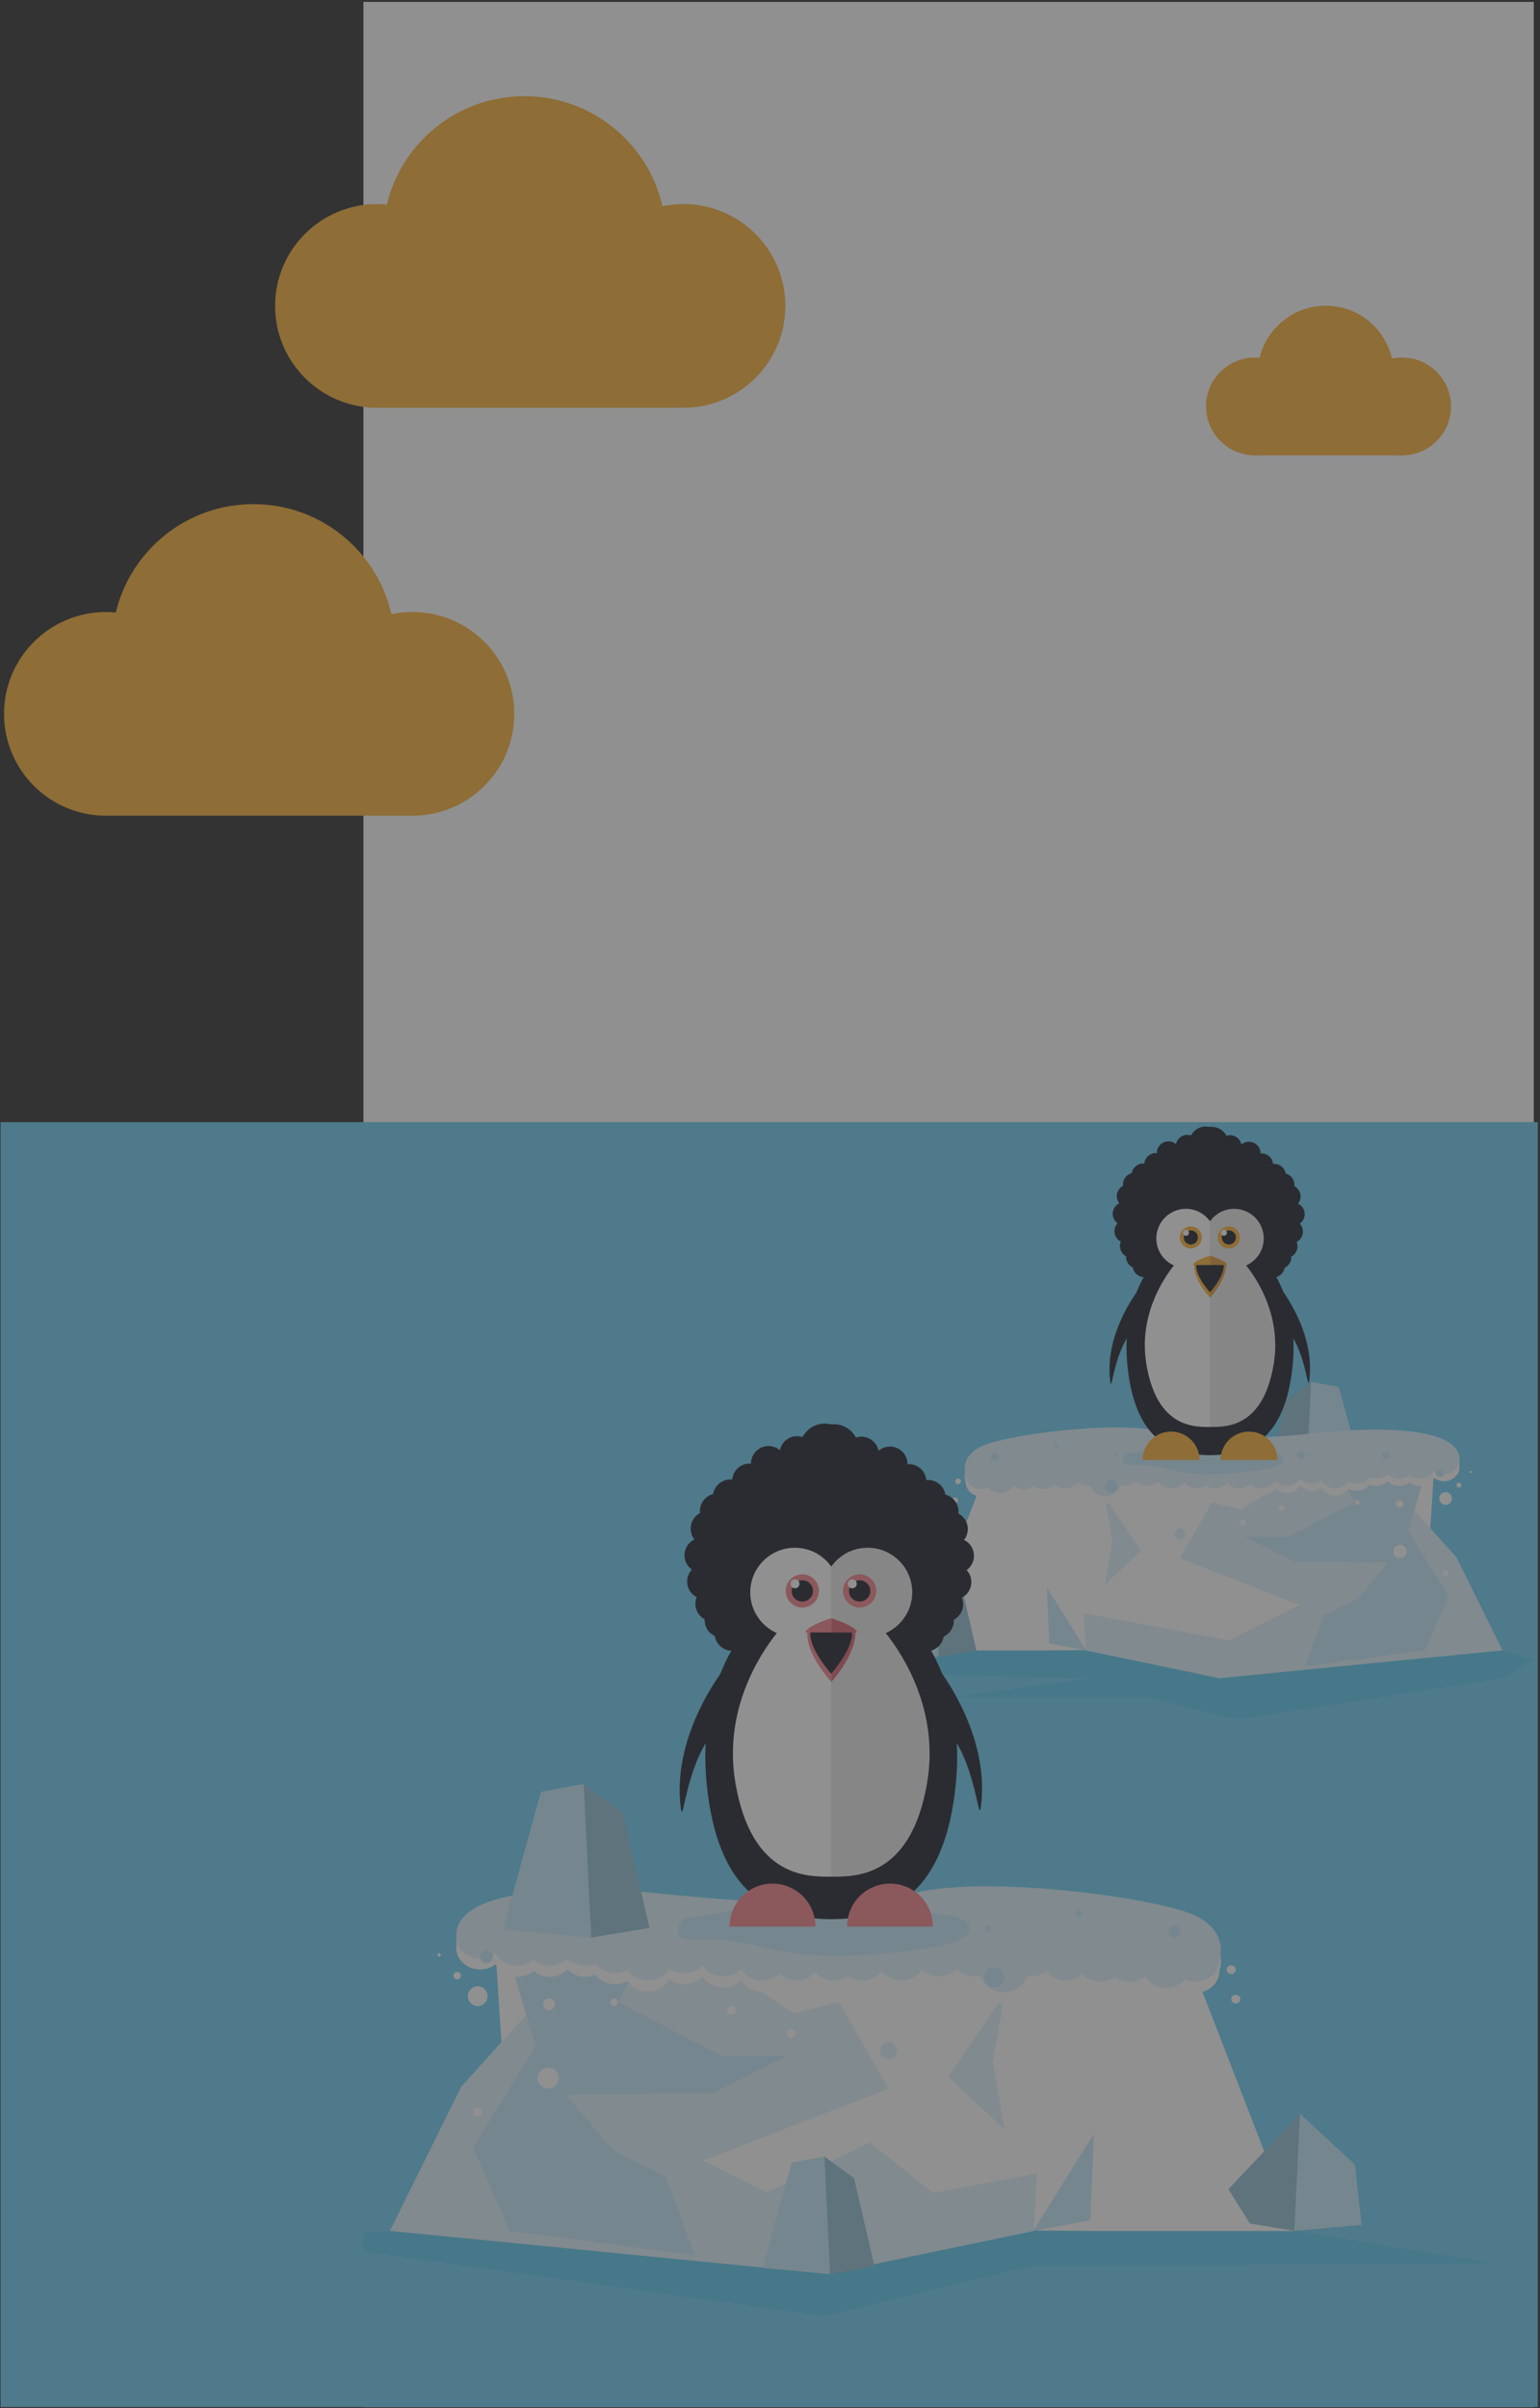 <?xml version="1.0" encoding="UTF-8"?>
<svg width="382px" height="597px" viewBox="0 0 382 597" version="1.1" xmlns="http://www.w3.org/2000/svg" xmlns:xlink="http://www.w3.org/1999/xlink">
    <rect x="0" y="0" width="382" height="597" fill="#333333" stroke="none"/>
    <!-- Generator: sketchtool 52.4 (67378) - http://www.bohemiancoding.com/sketch -->
    <title>AF4CDA02-5119-4987-AD15-54E9E1A9776F</title>
    <desc>Created with sketchtool.</desc>
    <defs>
        <polygon id="path-1" points="0.433 0.065 180.891 0.065 180.891 27.927 0.433 27.927"></polygon>
    </defs>
    <g id="Symbols" stroke="none" stroke-width="1" fill="none" fill-rule="evenodd" opacity="0.457">
        <g id="Background/chats" transform="translate(6, -72)">
            <g id="Background/first" transform="translate(-6, 72)">
                <g id="YOHO_BG_MAIN">
                    <polygon id="Fill-1" fill="#FFFFFF" points="90.145 596.76 380.458 596.76 380.458 0.469 90.145 0.469"></polygon>
                    <polygon id="Fill-2" fill="#6ECEF5" points="0.145 596.76 381.458 596.76 381.458 278.203 0.145 278.203"></polygon>
                    <g id="Group-346" transform="translate(1, 23.845)">
                        <path d="M94.954,26.867 C98.65,11.456 112.531,-7.10542736e-15 129.091,-7.10542736e-15 C145.8,0 159.782,11.664 163.325,27.287 C165.005,26.935 166.746,26.751 168.53,26.751 C182.487,26.751 193.802,38.054 193.802,51.998 C193.802,65.942 182.487,77.246 168.53,77.246 L92.509,77.246 C78.551,77.246 67.237,65.942 67.237,51.998 C67.237,38.054 78.551,26.751 92.509,26.751 C93.334,26.751 94.149,26.79 94.954,26.867 Z" id="Fill-10" fill="#FBB139"></path>
                        <path d="M27.717,128.002 C31.413,112.591 45.295,101.135 61.854,101.135 C78.563,101.136 92.546,112.799 96.089,128.422 C97.768,128.071 99.509,127.886 101.293,127.886 C115.251,127.886 126.566,139.19 126.566,153.134 C126.566,167.078 115.251,178.382 101.293,178.382 L25.272,178.382 C11.315,178.382 0,167.078 0,153.134 C0,139.19 11.315,127.886 25.273,127.886 C26.097,127.886 26.913,127.925 27.717,128.002 Z" id="Fill-10-Copy" fill="#FBB139"></path>
                        <path d="M322.427,76.919 C322.427,83.613 316.995,89.04 310.294,89.04 C303.594,89.04 298.162,83.613 298.162,76.919 C298.162,70.225 303.594,64.798 310.294,64.798 C316.995,64.798 322.427,70.225 322.427,76.919" id="Fill-11" fill="#FBB139"></path>
                        <path d="M358.922,76.919 C358.922,83.613 353.491,89.04 346.79,89.04 C340.089,89.04 334.657,83.613 334.657,76.919 C334.657,70.225 340.089,64.798 346.79,64.798 C353.491,64.798 358.922,70.225 358.922,76.919" id="Fill-13" fill="#FBB139"></path>
                        <path d="M344.708,68.791 C344.708,78.09 337.163,85.627 327.856,85.627 C318.549,85.627 311.004,78.09 311.004,68.791 C311.004,59.493 318.549,51.956 327.856,51.956 C337.163,51.956 344.708,59.493 344.708,68.791" id="Fill-15" fill="#FBB139"></path>
                        <path d="M310.294,89.04 L346.79,89.04 L349.583,77.679 L341.24,71.726 L331.226,70.28 C331.226,70.28 326.985,69.004 322.279,71.811 C317.573,74.618 319.538,73.257 319.538,73.257 L311.916,79.976" id="Fill-17" fill="#FBB139"></path>
                        <polygon id="Fill-19" fill="#5CCAEF" points="320.228 529.243 198.018 512.977 95.738 529.243 89.145 529.632 89.145 534.344 203.337 550.284 255.304 537.848 369.55 537.28"></polygon>
                        <polygon id="Fill-33" fill="#90BFD2" points="313.659 341.831 317.947 323.296 324.202 318.737 323.025 343.404"></polygon>
                        <polygon id="Fill-35" fill="#C6E9FA" points="323.025 343.404 337.177 342.143 331.078 320.008 324.201 318.737"></polygon>
                        <g id="Group-39" transform="translate(198.567, 374.552)">
                            <mask id="mask-2" fill="white">
                                <use xlink:href="#path-1"></use>
                            </mask>
                            <g id="Clip-38"></g>
                            <path d="M27.846,10.772 L0.433,15.974 L70.978,17.67 C70.978,17.67 36.362,22.403 37.354,22.318 C38.345,22.234 85.525,22.318 85.525,22.318 L106.974,27.927 L173.104,17.67 L180.891,13.235 L173.104,10.772 L91.72,0.065 L28.4,9.341" id="Fill-37" fill="#5CCAEF" mask="url(#mask-2)"></path>
                        </g>
                        <polygon id="Fill-40" fill="#E1F3FC" points="259.447 343.363 272.48 341.667 298.234 343.759 302.349 345.264 308.419 344.587 308.419 344.587 308.419 344.587 330.159 342.16 343.38 350.502 351.89 384.638 301.446 392.221 267.895 382.823 259.476 385.323 226.413 385.323"></polygon>
                        <polygon id="Fill-42" fill="#E1F3FC" points="347.977 348.622 360.222 362.193 371.671 385.324 342.714 386.442"></polygon>
                        <polygon id="Fill-44" fill="#FFFFFF" points="272.48 341.667 308.419 344.587 317.653 343.177 354.651 341.667 351.89 384.638 259.476 385.323 226.413 385.323 241.767 345.665"></polygon>
                        <polygon id="Fill-46" fill="#DFF2FC" points="303.802 382.823 321.422 374.057 291.66 362.506 299.614 348.622 306.843 350.425 317.653 343.177 352.427 341.757 349.813 350.658 360.222 362.193 371.671 385.324 301.446 392.221 268.304 385.324 267.835 376.099"></polygon>
                        <polygon id="Fill-48" fill="#C6E9FA" points="319.856 363.245 307.966 357.229 318.502 357.229 335.014 348.622 331.962 342.593 352.427 341.757 348.326 355.605 358.321 371.995 352.454 385.323 322.713 389.243 327.469 376.516 335.744 372.516 343.401 363.495"></polygon>
                        <polygon id="Fill-50" fill="#DFF2FC" points="273.06 347.442 282.089 360.619 273.06 369.021 274.903 358.232"></polygon>
                        <polygon id="Fill-52" fill="#C6E9FA" points="258.683 369.705 268.422 385.324 259.263 383.611"></polygon>
                        <path d="M242.384,336.519 C247.88,333.835 275.061,329.935 287.403,332.86 C299.745,335.786 318.592,333.958 328.267,332.982 C337.942,332.007 359.878,331.137 361.052,339.192 C361.052,339.192 361.028,339.195 360.986,339.2 C361.028,339.408 361.052,339.621 361.052,339.841 C361.052,341.798 359.329,343.385 357.203,343.385 C356.254,343.385 355.386,343.067 354.716,342.542 C354.097,343.737 352.777,344.565 351.243,344.565 C350.228,344.565 349.307,344.2 348.62,343.608 C347.932,344.2 347.011,344.565 345.996,344.565 C344.873,344.565 343.866,344.119 343.163,343.413 C342.459,344.119 341.452,344.565 340.329,344.565 C339.741,344.565 339.185,344.439 338.686,344.222 C337.991,345.143 336.835,345.748 335.523,345.748 C334.8,345.748 334.126,345.562 333.549,345.242 C332.871,346.253 331.661,346.929 330.276,346.929 C328.767,346.929 327.464,346.127 326.833,344.962 C326.173,345.453 325.333,345.748 324.418,345.748 C323.25,345.748 322.206,345.267 321.5,344.511 C320.834,345.567 319.594,346.28 318.172,346.28 C317.036,346.28 316.018,345.824 315.313,345.103 C314.656,346.191 313.396,346.929 311.948,346.929 C310.872,346.929 309.901,346.521 309.202,345.866 C308.504,346.521 307.533,346.929 306.457,346.929 C305.249,346.929 304.173,346.415 303.467,345.614 C302.761,346.415 301.685,346.929 300.477,346.929 C299.606,346.929 298.806,346.659 298.161,346.21 C297.516,346.659 296.716,346.929 295.845,346.929 C294.564,346.929 293.433,346.35 292.733,345.464 C292.033,346.35 290.902,346.929 289.621,346.929 C288.216,346.929 286.991,346.233 286.319,345.198 C285.619,345.864 284.64,346.28 283.554,346.28 C282.413,346.28 281.391,345.82 280.686,345.093 C279.982,345.82 278.959,346.28 277.819,346.28 C277.491,346.28 277.176,346.238 276.873,346.167 C276.447,347.697 274.943,348.829 273.149,348.829 C271.381,348.829 269.895,347.73 269.444,346.235 C269.255,346.261 269.063,346.28 268.866,346.28 C267.919,346.28 267.053,345.963 266.383,345.441 C265.685,346.34 264.544,346.929 263.252,346.929 C262.199,346.929 261.244,346.537 260.549,345.906 C259.844,346.658 258.803,347.135 257.639,347.135 C256.767,347.135 255.965,346.865 255.32,346.415 C254.674,346.865 253.873,347.135 253.002,347.135 C252.048,347.135 251.178,346.815 250.506,346.287 C249.849,347.373 248.59,348.108 247.144,348.108 C245.916,348.108 244.824,347.576 244.12,346.752 C243.597,346.995 243.009,347.135 242.384,347.135 C240.259,347.135 238.536,345.549 238.536,343.592 C238.536,343.592 236.889,339.203 242.384,336.519" id="Fill-54" fill="#FFFFFF"></path>
                        <path d="M242.384,334.743 C247.88,332.059 275.061,328.158 287.403,331.084 C299.745,334.01 318.592,332.181 328.267,331.206 C337.942,330.23 359.878,329.361 361.052,337.416 C361.052,337.416 361.028,337.418 360.986,337.423 C361.028,337.631 361.052,337.845 361.052,338.064 C361.052,340.021 359.329,341.608 357.203,341.608 C356.254,341.608 355.386,341.29 354.716,340.766 C354.097,341.96 352.777,342.788 351.243,342.788 C350.228,342.788 349.307,342.423 348.62,341.832 C347.932,342.423 347.011,342.788 345.996,342.788 C344.873,342.788 343.866,342.343 343.163,341.637 C342.459,342.343 341.452,342.788 340.329,342.788 C339.741,342.788 339.185,342.663 338.686,342.445 C337.991,343.367 336.835,343.972 335.523,343.972 C334.8,343.972 334.126,343.785 333.549,343.466 C332.871,344.476 331.661,345.152 330.276,345.152 C328.767,345.152 327.464,344.35 326.833,343.185 C326.173,343.677 325.333,343.972 324.418,343.972 C323.25,343.972 322.206,343.491 321.5,342.734 C320.834,343.791 319.594,344.503 318.172,344.503 C317.036,344.503 316.018,344.047 315.313,343.326 C314.656,344.415 313.396,345.152 311.948,345.152 C310.872,345.152 309.901,344.744 309.202,344.09 C308.504,344.744 307.533,345.152 306.457,345.152 C305.249,345.152 304.173,344.639 303.467,343.838 C302.761,344.639 301.685,345.152 300.477,345.152 C299.606,345.152 298.806,344.883 298.161,344.433 C297.516,344.883 296.716,345.152 295.845,345.152 C294.564,345.152 293.433,344.573 292.733,343.688 C292.033,344.573 290.902,345.152 289.621,345.152 C288.216,345.152 286.991,344.457 286.319,343.421 C285.619,344.087 284.64,344.503 283.554,344.503 C282.413,344.503 281.391,344.043 280.686,343.317 C279.982,344.043 278.959,344.503 277.819,344.503 C277.491,344.503 277.176,344.461 276.873,344.391 C276.447,345.921 274.943,347.053 273.149,347.053 C271.381,347.053 269.895,345.954 269.444,344.459 C269.255,344.485 269.063,344.503 268.866,344.503 C267.919,344.503 267.053,344.187 266.383,343.665 C265.685,344.564 264.544,345.152 263.252,345.152 C262.199,345.152 261.244,344.761 260.549,344.13 C259.844,344.881 258.803,345.359 257.639,345.359 C256.767,345.359 255.965,345.089 255.32,344.639 C254.674,345.089 253.873,345.359 253.002,345.359 C252.048,345.359 251.178,345.039 250.506,344.51 C249.849,345.596 248.59,346.332 247.144,346.332 C245.916,346.332 244.824,345.8 244.12,344.975 C243.597,345.219 243.009,345.359 242.384,345.359 C240.259,345.359 238.536,343.772 238.536,341.815 C238.536,341.815 236.889,337.427 242.384,334.743" id="Fill-56" fill="#DFF2FC"></path>
                        <path d="M345.203,348.979 C345.203,349.501 345.626,349.924 346.148,349.924 C346.671,349.924 347.094,349.501 347.094,348.979 C347.094,348.458 346.671,348.035 346.148,348.035 C345.626,348.035 345.203,348.458 345.203,348.979" id="Fill-58" fill="#FFFFFF"></path>
                        <path d="M335.074,348.644 C335.074,348.981 335.347,349.254 335.684,349.254 C336.021,349.254 336.294,348.981 336.294,348.644 C336.294,348.308 336.021,348.034 335.684,348.034 C335.347,348.034 335.074,348.308 335.074,348.644" id="Fill-60" fill="#FFFFFF"></path>
                        <path d="M344.569,360.817 C344.569,361.75 345.325,362.506 346.259,362.506 C347.192,362.506 347.948,361.75 347.948,360.817 C347.948,359.885 347.192,359.129 346.259,359.129 C345.325,359.129 344.569,359.885 344.569,360.817" id="Fill-62" fill="#FFFFFF"></path>
                        <path d="M316.158,349.955 C316.158,350.342 316.473,350.656 316.86,350.656 C317.247,350.656 317.562,350.342 317.562,349.955 C317.562,349.567 317.247,349.254 316.86,349.254 C316.473,349.254 316.158,349.567 316.158,349.955" id="Fill-64" fill="#FFFFFF"></path>
                        <path d="M290.287,356.416 C290.287,357.174 290.902,357.788 291.66,357.788 C292.418,357.788 293.033,357.174 293.033,356.416 C293.033,355.659 292.418,355.045 291.66,355.045 C290.902,355.045 290.287,355.659 290.287,356.416" id="Fill-66" fill="#DFF2FC"></path>
                        <path d="M306.518,353.635 C306.518,354.034 306.842,354.358 307.242,354.358 C307.642,354.358 307.966,354.034 307.966,353.635 C307.966,353.235 307.642,352.911 307.242,352.911 C306.842,352.911 306.518,353.235 306.518,353.635" id="Fill-68" fill="#FFFFFF"></path>
                        <path d="M356.876,366.222 C356.876,366.621 357.2,366.944 357.599,366.944 C357.998,366.944 358.321,366.621 358.321,366.222 C358.321,365.823 357.998,365.5 357.599,365.5 C357.2,365.5 356.876,365.823 356.876,366.222" id="Fill-70" fill="#FFFFFF"></path>
                        <path d="M356.003,347.669 C356.003,348.544 356.713,349.254 357.589,349.254 C358.465,349.254 359.175,348.544 359.175,347.669 C359.175,346.793 358.465,346.084 357.589,346.084 C356.713,346.084 356.003,346.793 356.003,347.669" id="Fill-72" fill="#FFFFFF"></path>
                        <path d="M360.274,344.377 C360.274,344.713 360.547,344.987 360.884,344.987 C361.221,344.987 361.494,344.713 361.494,344.377 C361.494,344.04 361.221,343.767 360.884,343.767 C360.547,343.767 360.274,344.04 360.274,344.377" id="Fill-74" fill="#FFFFFF"></path>
                        <path d="M363.508,341.055 C363.508,341.206 363.631,341.329 363.782,341.329 C363.934,341.329 364.057,341.206 364.057,341.055 C364.057,340.903 363.934,340.781 363.782,340.781 C363.631,340.781 363.508,340.903 363.508,341.055" id="Fill-76" fill="#FFFFFF"></path>
                        <path d="M235.188,348.136 C235.188,348.519 235.516,348.83 235.92,348.83 C236.325,348.83 236.653,348.519 236.653,348.136 C236.653,347.753 236.325,347.442 235.92,347.442 C235.516,347.442 235.188,347.753 235.188,348.136" id="Fill-78" fill="#FFFFFF"></path>
                        <path d="M235.921,343.408 C235.921,343.791 236.249,344.102 236.653,344.102 C237.057,344.102 237.385,343.791 237.385,343.408 C237.385,343.025 237.057,342.715 236.653,342.715 C236.249,342.715 235.921,343.025 235.921,343.408" id="Fill-80" fill="#FFFFFF"></path>
                        <path d="M355.15,341.345 C355.15,341.909 355.607,342.365 356.171,342.365 C356.735,342.365 357.193,341.909 357.193,341.345 C357.193,340.782 356.735,340.325 356.171,340.325 C355.607,340.325 355.15,340.782 355.15,341.345" id="Fill-82" fill="#C6E9FA"></path>
                        <path d="M304.199,338.281 C304.199,339.022 304.8,339.622 305.541,339.622 C306.283,339.622 306.884,339.022 306.884,338.281 C306.884,337.54 306.283,336.94 305.541,336.94 C304.8,336.94 304.199,337.54 304.199,338.281" id="Fill-84" fill="#C6E9FA"></path>
                        <path d="M320.735,336.933 C320.735,337.472 321.172,337.908 321.711,337.908 C322.25,337.908 322.687,337.472 322.687,336.933 C322.687,336.394 322.25,335.958 321.711,335.958 C321.172,335.958 320.735,336.394 320.735,336.933" id="Fill-86" fill="#C6E9FA"></path>
                        <path d="M275.216,336.849 C275.216,337.135 275.448,337.367 275.735,337.367 C276.021,337.367 276.253,337.135 276.253,336.849 C276.253,336.563 276.021,336.33 275.735,336.33 C275.448,336.33 275.216,336.563 275.216,336.849" id="Fill-88" fill="#C6E9FA"></path>
                        <path d="M260.511,334.471 C260.511,334.791 260.77,335.05 261.09,335.05 C261.411,335.05 261.67,334.791 261.67,334.471 C261.67,334.151 261.411,333.892 261.09,333.892 C260.77,333.892 260.511,334.151 260.511,334.471" id="Fill-90" fill="#C6E9FA"></path>
                        <path d="M341.786,336.933 C341.786,337.472 342.223,337.908 342.762,337.908 C343.301,337.908 343.738,337.472 343.738,336.933 C343.738,336.394 343.301,335.958 342.762,335.958 C342.223,335.958 341.786,336.394 341.786,336.933" id="Fill-92" fill="#C6E9FA"></path>
                        <path d="M273.06,344.631 C273.06,345.512 273.775,346.226 274.656,346.226 C275.538,346.226 276.253,345.512 276.253,344.631 C276.253,343.75 275.538,343.036 274.656,343.036 C273.775,343.036 273.06,343.75 273.06,344.631" id="Fill-94" fill="#C6E9FA"></path>
                        <path d="M250.199,341.849 C250.199,341.95 250.281,342.032 250.382,342.032 C250.483,342.032 250.565,341.95 250.565,341.849 C250.565,341.749 250.483,341.667 250.382,341.667 C250.281,341.667 250.199,341.749 250.199,341.849" id="Fill-96" fill="#C6E9FA"></path>
                        <path d="M244.768,337.306 C244.768,337.844 245.205,338.281 245.745,338.281 C246.284,338.281 246.721,337.844 246.721,337.306 C246.721,336.767 246.284,336.33 245.745,336.33 C245.205,336.33 244.768,336.767 244.768,337.306" id="Fill-98" fill="#C6E9FA"></path>
                        <path d="M285.157,335.414 C285.157,335.414 280.891,336.191 279.07,336.402 C277.249,336.612 277.041,339.194 278.394,339.384 C279.746,339.574 282.868,338.795 289.995,340.666 C297.122,342.537 307.995,341.285 313.302,340.3 C318.608,339.314 317.984,337.127 315.903,336.402 C313.822,335.676 305.966,335.414 305.966,335.414 L291.504,333.647 L285.729,335.414 L285.157,335.414 Z" id="Fill-100" fill="#C6E9FA"></path>
                        <path d="M299.152,276.51 C299.152,276.51 295.366,273.512 290.111,276.166 C284.857,278.819 283.676,283.347 286.143,287.705 C286.143,287.705 282.022,297.573 280.758,301.811 C279.494,306.049 278.969,326.152 291.565,329.397 C304.16,332.643 308.664,330.841 311.882,325.438 C315.099,320.035 319.389,306.685 316.601,301.493 C313.812,296.302 312.895,287.835 312.895,287.835 C312.895,287.835 314.951,279.964 311.519,276.545 C308.087,273.126 299.152,276.51 299.152,276.51" id="Fill-102" fill="#FFFFFF"></path>
                        <path d="M299.152,270.358 L299.151,334.595 C299.151,334.595 303.049,330.783 303.611,331.071 C304.172,331.359 312.449,328.241 312.449,328.241 C312.449,328.241 323.575,306.009 311.363,291.099 C311.363,291.099 319.098,278.898 307.293,273.612 C295.488,268.325 302.292,273.883 302.292,273.883 L299.152,270.358 Z" id="Fill-104" fill="#EAEAE9"></path>
                        <path d="M314.891,314.685 C312.177,330.139 303.086,329.935 299.151,329.935 C295.217,329.935 286.125,330.139 283.412,314.685 C281.292,302.614 287.41,293.355 290.19,289.88 C287.621,288.739 285.827,286.171 285.827,283.181 C285.827,279.131 289.114,275.848 293.168,275.848 C295.64,275.848 297.821,277.073 299.151,278.943 C300.481,277.073 302.663,275.848 305.135,275.848 C309.189,275.848 312.475,279.131 312.475,283.181 C312.475,286.171 310.682,288.739 308.113,289.88 C310.893,293.355 317.011,302.614 314.891,314.685 M314.556,291.088 C315.211,289.318 315.57,287.403 315.57,285.405 C315.57,276.346 308.219,269.003 299.151,269.003 C290.084,269.003 282.733,276.346 282.733,285.405 C282.733,287.403 283.092,289.318 283.747,291.088 C281.182,294.948 277.479,302.768 278.663,314.685 C280.426,332.443 288.839,336.917 299.151,336.917 C309.464,336.917 317.876,332.443 319.64,314.685 C320.824,302.768 317.121,294.948 314.556,291.088" id="Fill-106" fill="#21232F"></path>
                        <path d="M282.394,294.623 C282.394,294.623 272.797,305.826 274.388,318.548 C274.863,322.344 275.067,310.009 281.241,304.586 L282.394,294.623 Z" id="Fill-108" fill="#21232F"></path>
                        <path d="M315.776,294.384 C315.776,294.384 325.373,305.587 323.781,318.31 C323.306,322.106 323.103,309.77 316.929,304.348 L315.776,294.384 Z" id="Fill-110" fill="#21232F"></path>
                        <path d="M289.485,331.071 C285.588,331.071 282.429,334.227 282.429,338.12 L296.541,338.12 C296.541,334.227 293.382,331.071 289.485,331.071" id="Fill-112" fill="#FBB139"></path>
                        <path d="M308.818,331.071 C304.921,331.071 301.762,334.227 301.762,338.12 L315.873,338.12 C315.873,334.227 312.714,331.071 308.818,331.071" id="Fill-114" fill="#FBB139"></path>
                        <path d="M297.125,282.948 C297.125,284.456 295.901,285.678 294.392,285.678 C292.883,285.678 291.66,284.456 291.66,282.948 C291.66,281.44 292.883,280.218 294.392,280.218 C295.901,280.218 297.125,281.44 297.125,282.948" id="Fill-116" fill="#FBB139"></path>
                        <path d="M296.145,282.948 C296.145,283.915 295.36,284.699 294.392,284.699 C293.424,284.699 292.64,283.915 292.64,282.948 C292.64,281.981 293.424,281.197 294.392,281.197 C295.36,281.197 296.145,281.981 296.145,282.948" id="Fill-118" fill="#21232F"></path>
                        <path d="M293.921,281.781 C293.921,282.19 293.589,282.522 293.18,282.522 C292.77,282.522 292.438,282.19 292.438,281.781 C292.438,281.372 292.77,281.04 293.18,281.04 C293.589,281.04 293.921,281.372 293.921,281.781" id="Fill-120" fill="#FFFFFF"></path>
                        <path d="M306.554,282.948 C306.554,284.456 305.33,285.678 303.821,285.678 C302.312,285.678 301.089,284.456 301.089,282.948 C301.089,281.44 302.312,280.218 303.821,280.218 C305.33,280.218 306.554,281.44 306.554,282.948" id="Fill-122" fill="#FBB139"></path>
                        <path d="M305.574,282.948 C305.574,283.915 304.789,284.699 303.821,284.699 C302.853,284.699 302.068,283.915 302.069,282.948 C302.069,281.981 302.853,281.197 303.821,281.197 C304.789,281.197 305.574,281.981 305.574,282.948" id="Fill-124" fill="#21232F"></path>
                        <path d="M303.35,281.781 C303.35,282.19 303.018,282.522 302.608,282.522 C302.199,282.522 301.867,282.19 301.867,281.781 C301.867,281.372 302.199,281.04 302.608,281.04 C303.018,281.04 303.35,281.372 303.35,281.781" id="Fill-126" fill="#FFFFFF"></path>
                        <path d="M298.988,291.132 L295.745,289.81 L298.908,289.81 L299.152,289.81 L299.171,289.81 L299.171,287.429 C299.164,287.426 299.158,287.424 299.152,287.422 C294.52,288.98 294.892,289.81 295.034,289.81 L295.24,289.81 C295.137,290.553 295.293,293.533 299.171,297.912 L299.171,290.153 L298.988,291.132 Z" id="Fill-128" fill="#FBB139"></path>
                        <path d="M303.093,289.81 L303.269,289.81 C303.411,289.81 303.781,288.982 299.171,287.429 L299.171,289.81 L299.235,289.81 L299.171,290.153 L299.171,297.913 C303.033,293.448 303.179,290.383 303.093,289.81" id="Fill-130" fill="#E09B37"></path>
                        <path d="M299.132,296.558 C295.338,292.135 295.643,289.778 295.759,289.778 L298.932,289.778 L299.132,289.778 L299.332,289.778 L302.505,289.778 C302.621,289.778 302.926,292.135 299.132,296.558" id="Fill-132" fill="#21232F"></path>
                        <path d="M298.744,259.568 C287.719,259.568 276.335,268.819 276.335,279.833 C276.335,285.861 281.463,290.938 285.694,294.595 L285.616,293.604 C285.544,293.256 285.168,291.127 285.303,288.389 C284.12,285.694 283.048,280.961 287.466,277.081 C290.859,274.103 294.961,272.763 298.744,272.533 C302.526,272.763 306.628,274.103 310.02,277.081 C314.439,280.961 313.366,285.694 312.184,288.389 C312.319,291.127 311.943,293.256 311.87,293.604 L311.793,294.595 C316.024,290.938 321.152,285.861 321.152,279.833 C321.152,268.819 309.768,259.568 298.744,259.568" id="Fill-134" fill="#21232F"></path>
                        <path d="M285.728,289.907 C285.728,291.498 284.437,292.787 282.844,292.787 C281.252,292.787 279.961,291.498 279.961,289.907 C279.961,288.316 281.252,287.027 282.844,287.027 C284.437,287.027 285.728,288.316 285.728,289.907" id="Fill-136" fill="#21232F"></path>
                        <path d="M284.081,287.501 C284.221,289.086 283.049,290.485 281.463,290.624 C279.876,290.764 278.477,289.594 278.337,288.009 C278.196,286.424 279.369,285.026 280.955,284.886 C282.541,284.745 283.941,285.917 284.081,287.501" id="Fill-138" fill="#21232F"></path>
                        <path d="M282.566,285.066 C282.566,286.657 281.275,287.947 279.683,287.947 C278.09,287.947 276.799,286.657 276.799,285.066 C276.799,283.476 278.09,282.186 279.683,282.186 C281.275,282.186 282.566,283.476 282.566,285.066" id="Fill-140" fill="#21232F"></path>
                        <path d="M281.209,281.4 C281.209,282.991 279.918,284.28 278.326,284.28 C276.733,284.28 275.442,282.991 275.442,281.4 C275.442,279.809 276.733,278.52 278.326,278.52 C279.918,278.52 281.209,279.809 281.209,281.4" id="Fill-142" fill="#21232F"></path>
                        <path d="M280.778,277.081 C280.778,278.672 279.487,279.962 277.894,279.962 C276.302,279.962 275.011,278.672 275.011,277.081 C275.011,275.491 276.302,274.201 277.894,274.201 C279.487,274.201 280.778,275.491 280.778,277.081" id="Fill-144" fill="#21232F"></path>
                        <path d="M281.793,272.691 C281.793,274.282 280.502,275.572 278.91,275.572 C277.317,275.572 276.026,274.282 276.026,272.691 C276.026,271.101 277.317,269.811 278.91,269.811 C280.502,269.811 281.793,271.101 281.793,272.691" id="Fill-146" fill="#21232F"></path>
                        <path d="M285.449,267.498 C285.449,269.088 284.158,270.378 282.566,270.378 C280.973,270.378 279.682,269.088 279.682,267.498 C279.682,265.907 280.973,264.617 282.566,264.617 C284.158,264.617 285.449,265.907 285.449,267.498" id="Fill-148" fill="#21232F"></path>
                        <path d="M283.319,269.811 C283.319,271.401 282.028,272.691 280.436,272.691 C278.843,272.691 277.552,271.401 277.552,269.811 C277.552,268.22 278.843,266.93 280.436,266.93 C282.028,266.93 283.319,268.22 283.319,269.811" id="Fill-150" fill="#21232F"></path>
                        <path d="M288.611,264.888 C288.611,266.479 287.32,267.769 285.728,267.769 C284.135,267.769 282.844,266.479 282.844,264.888 C282.844,263.297 284.135,262.008 285.728,262.008 C287.32,262.008 288.611,263.297 288.611,264.888" id="Fill-152" fill="#21232F"></path>
                        <path d="M291.715,262.008 C291.715,263.598 290.425,264.888 288.832,264.888 C287.239,264.888 285.949,263.598 285.949,262.008 C285.949,260.417 287.239,259.127 288.832,259.127 C290.425,259.127 291.715,260.417 291.715,262.008" id="Fill-154" fill="#21232F"></path>
                        <path d="M296.417,260.381 C296.417,261.972 295.126,263.261 293.534,263.261 C291.941,263.261 290.65,261.972 290.65,260.381 C290.65,258.79 291.941,257.5 293.534,257.5 C295.126,257.5 296.417,258.79 296.417,260.381" id="Fill-156" fill="#21232F"></path>
                        <path d="M302.223,259.568 C302.223,261.849 300.372,263.698 298.089,263.698 C295.806,263.698 293.955,261.849 293.955,259.568 C293.955,257.287 295.806,255.438 298.089,255.438 C300.372,255.438 302.223,257.287 302.223,259.568" id="Fill-158" fill="#21232F"></path>
                        <path d="M311.912,289.995 C311.912,291.586 313.203,292.875 314.795,292.875 C316.388,292.875 317.679,291.586 317.679,289.995 C317.679,288.404 316.388,287.115 314.795,287.115 C313.203,287.115 311.912,288.404 311.912,289.995" id="Fill-160" fill="#21232F"></path>
                        <path d="M313.559,287.589 C313.419,289.174 314.591,290.573 316.177,290.712 C317.764,290.852 319.163,289.681 319.303,288.096 C319.444,286.512 318.271,285.114 316.685,284.974 C315.099,284.833 313.699,286.005 313.559,287.589" id="Fill-162" fill="#21232F"></path>
                        <path d="M315.074,285.154 C315.074,286.745 316.365,288.035 317.957,288.035 C319.55,288.035 320.841,286.745 320.841,285.154 C320.841,283.563 319.55,282.274 317.957,282.274 C316.365,282.274 315.074,283.563 315.074,285.154" id="Fill-164" fill="#21232F"></path>
                        <path d="M316.431,281.488 C316.431,283.079 317.722,284.368 319.314,284.368 C320.907,284.368 322.198,283.079 322.198,281.488 C322.198,279.897 320.907,278.607 319.314,278.607 C317.722,278.607 316.431,279.897 316.431,281.488" id="Fill-166" fill="#21232F"></path>
                        <path d="M316.863,277.169 C316.863,278.76 318.153,280.05 319.746,280.05 C321.338,280.05 322.629,278.76 322.629,277.169 C322.629,275.578 321.338,274.289 319.746,274.289 C318.153,274.289 316.863,275.578 316.863,277.169" id="Fill-168" fill="#21232F"></path>
                        <path d="M315.847,272.779 C315.847,274.37 317.138,275.66 318.73,275.66 C320.323,275.66 321.614,274.37 321.614,272.779 C321.614,271.188 320.323,269.899 318.73,269.899 C317.138,269.899 315.847,271.188 315.847,272.779" id="Fill-170" fill="#21232F"></path>
                        <path d="M312.191,267.586 C312.191,269.176 313.482,270.466 315.074,270.466 C316.667,270.466 317.958,269.176 317.958,267.586 C317.958,265.995 316.667,264.705 315.074,264.705 C313.482,264.705 312.191,265.995 312.191,267.586" id="Fill-172" fill="#21232F"></path>
                        <path d="M314.321,269.899 C314.321,271.489 315.612,272.779 317.204,272.779 C318.797,272.779 320.088,271.489 320.088,269.899 C320.088,268.308 318.797,267.018 317.204,267.018 C315.612,267.018 314.321,268.308 314.321,269.899" id="Fill-174" fill="#21232F"></path>
                        <path d="M309.029,264.976 C309.029,266.567 310.32,267.856 311.912,267.856 C313.505,267.856 314.796,266.567 314.796,264.976 C314.796,263.385 313.505,262.096 311.912,262.096 C310.32,262.096 309.029,263.385 309.029,264.976" id="Fill-176" fill="#21232F"></path>
                        <path d="M305.925,262.095 C305.925,263.686 307.216,264.976 308.808,264.976 C310.401,264.976 311.692,263.686 311.692,262.095 C311.692,260.505 310.401,259.215 308.808,259.215 C307.216,259.215 305.925,260.505 305.925,262.095" id="Fill-178" fill="#21232F"></path>
                        <path d="M301.223,260.469 C301.223,262.06 302.514,263.349 304.107,263.349 C305.699,263.349 306.99,262.06 306.99,260.469 C306.99,258.878 305.699,257.588 304.107,257.588 C302.514,257.588 301.223,258.878 301.223,260.469" id="Fill-180" fill="#21232F"></path>
                        <path d="M295.417,259.656 C295.417,261.937 297.268,263.786 299.551,263.786 C301.834,263.786 303.686,261.937 303.686,259.656 C303.686,257.375 301.834,255.526 299.551,255.526 C297.268,255.526 295.417,257.375 295.417,259.656" id="Fill-182" fill="#21232F"></path>
                        <polygon id="Fill-184" fill="#90BFD2" points="241.198 385.377 236.91 366.842 230.655 362.283 231.832 386.95"></polygon>
                        <polygon id="Fill-186" fill="#C6E9FA" points="231.832 386.951 217.68 385.689 223.779 363.554 230.656 362.283"></polygon>
                        <polygon id="Fill-188" fill="#E1F3FC" points="269.175 464.396 249.032 461.774 209.23 465.008 202.872 467.334 193.491 466.287 193.491 466.287 193.491 466.287 159.892 462.536 139.46 475.429 126.308 528.185 204.268 539.904 256.118 525.38 269.129 529.243 320.228 529.243"></polygon>
                        <polygon id="Fill-190" fill="#E1F3FC" points="132.356 472.524 113.431 493.497 95.738 529.243 140.489 530.972"></polygon>
                        <polygon id="Fill-192" fill="#FFFFFF" points="249.033 461.774 193.491 466.286 179.22 464.108 122.041 461.774 126.308 528.185 269.129 529.243 320.228 529.243 296.499 467.953"></polygon>
                        <polygon id="Fill-194" fill="#DFF2FC" points="200.626 525.38 173.395 511.832 219.391 493.979 207.099 472.524 195.926 475.31 179.22 464.108 125.477 461.914 129.518 475.669 113.431 493.497 95.738 529.244 204.267 539.904 255.486 529.244 256.21 514.987"></polygon>
                        <polygon id="Fill-196" fill="#C6E9FA" points="175.815 495.123 194.191 485.824 177.907 485.824 152.389 472.524 157.107 463.206 125.478 461.914 131.816 483.316 116.369 508.645 125.436 529.244 171.4 535.301 164.049 515.633 151.262 509.45 139.427 495.509"></polygon>
                        <polygon id="Fill-198" fill="#DFF2FC" points="248.137 470.7 234.182 491.064 248.137 504.049 245.289 487.375"></polygon>
                        <polygon id="Fill-200" fill="#C6E9FA" points="270.356 505.107 255.304 529.243 269.46 526.597"></polygon>
                        <path d="M295.545,453.819 C287.051,449.672 245.044,443.642 225.97,448.164 C206.896,452.686 177.768,449.86 162.816,448.353 C147.865,446.845 113.963,445.501 112.149,457.949 C112.149,457.949 112.185,457.953 112.25,457.961 C112.187,458.283 112.149,458.613 112.149,458.952 C112.149,461.977 114.811,464.429 118.096,464.429 C119.564,464.429 120.904,463.937 121.941,463.126 C122.898,464.973 124.938,466.252 127.307,466.252 C128.876,466.252 130.299,465.689 131.362,464.775 C132.425,465.689 133.848,466.252 135.417,466.252 C137.152,466.252 138.708,465.564 139.796,464.473 C140.883,465.564 142.439,466.252 144.174,466.252 C145.084,466.252 145.943,466.059 146.714,465.722 C147.788,467.147 149.575,468.082 151.602,468.082 C152.719,468.082 153.761,467.793 154.654,467.3 C155.702,468.861 157.572,469.906 159.712,469.906 C162.044,469.906 164.058,468.666 165.033,466.867 C166.053,467.625 167.35,468.082 168.765,468.082 C170.57,468.082 172.184,467.338 173.275,466.169 C174.305,467.802 176.22,468.903 178.418,468.903 C180.173,468.903 181.747,468.198 182.836,467.084 C183.851,468.766 185.798,469.906 188.036,469.906 C189.699,469.906 191.201,469.276 192.28,468.263 C193.359,469.276 194.861,469.906 196.524,469.906 C198.39,469.906 200.053,469.113 201.144,467.875 C202.235,469.113 203.899,469.906 205.765,469.906 C207.111,469.906 208.347,469.489 209.344,468.795 C210.34,469.489 211.577,469.906 212.923,469.906 C214.903,469.906 216.651,469.012 217.732,467.642 C218.813,469.012 220.562,469.906 222.542,469.906 C224.713,469.906 226.607,468.831 227.646,467.231 C228.727,468.26 230.24,468.903 231.919,468.903 C233.682,468.903 235.261,468.192 236.351,467.07 C237.44,468.192 239.019,468.903 240.783,468.903 C241.288,468.903 241.776,468.839 242.244,468.729 C242.903,471.094 245.226,472.844 247.999,472.844 C250.732,472.844 253.028,471.146 253.725,468.834 C254.017,468.875 254.314,468.903 254.618,468.903 C256.082,468.903 257.42,468.414 258.456,467.607 C259.535,468.997 261.297,469.906 263.294,469.906 C264.922,469.906 266.397,469.302 267.471,468.326 C268.562,469.487 270.171,470.225 271.97,470.225 C273.317,470.225 274.556,469.808 275.553,469.113 C276.55,469.808 277.789,470.225 279.136,470.225 C280.609,470.225 281.954,469.73 282.993,468.914 C284.009,470.593 285.954,471.729 288.189,471.729 C290.087,471.729 291.774,470.907 292.863,469.633 C293.669,470.009 294.579,470.225 295.545,470.225 C298.83,470.225 301.493,467.773 301.493,464.749 C301.493,464.749 304.038,457.966 295.545,453.819" id="Fill-202" fill="#FFFFFF"></path>
                        <path d="M295.545,451.074 C287.051,446.926 245.044,440.897 225.97,445.419 C206.896,449.941 177.768,447.115 162.816,445.607 C147.865,444.1 113.963,442.755 112.149,455.204 C112.149,455.204 112.185,455.208 112.25,455.216 C112.187,455.538 112.149,455.868 112.149,456.206 C112.149,459.231 114.811,461.683 118.096,461.683 C119.564,461.683 120.904,461.192 121.941,460.381 C122.898,462.228 124.938,463.507 127.307,463.507 C128.876,463.507 130.299,462.943 131.362,462.029 C132.425,462.943 133.848,463.507 135.417,463.507 C137.152,463.507 138.708,462.819 139.796,461.728 C140.883,462.819 142.439,463.507 144.174,463.507 C145.084,463.507 145.943,463.313 146.714,462.977 C147.788,464.402 149.575,465.337 151.602,465.337 C152.719,465.337 153.761,465.048 154.654,464.554 C155.702,466.116 157.572,467.16 159.712,467.16 C162.044,467.16 164.058,465.921 165.033,464.121 C166.053,464.88 167.35,465.337 168.765,465.337 C170.57,465.337 172.184,464.593 173.275,463.424 C174.305,465.057 176.22,466.157 178.418,466.157 C180.173,466.157 181.747,465.453 182.836,464.339 C183.851,466.021 185.798,467.16 188.036,467.16 C189.699,467.16 191.201,466.531 192.28,465.518 C193.359,466.531 194.861,467.16 196.524,467.16 C198.39,467.16 200.053,466.368 201.144,465.129 C202.235,466.368 203.899,467.16 205.765,467.16 C207.111,467.16 208.347,466.744 209.344,466.05 C210.34,466.744 211.577,467.16 212.923,467.16 C214.903,467.16 216.651,466.266 217.732,464.897 C218.813,466.266 220.562,467.16 222.542,467.16 C224.713,467.16 226.607,466.085 227.646,464.486 C228.727,465.515 230.24,466.157 231.919,466.157 C233.682,466.157 235.261,465.447 236.351,464.325 C237.44,465.447 239.019,466.157 240.783,466.157 C241.288,466.157 241.776,466.093 242.244,465.984 C242.903,468.349 245.226,470.099 247.999,470.099 C250.732,470.099 253.028,468.4 253.725,466.089 C254.017,466.13 254.314,466.157 254.618,466.157 C256.082,466.157 257.42,465.669 258.456,464.862 C259.535,466.251 261.297,467.16 263.294,467.16 C264.922,467.16 266.397,466.557 267.471,465.58 C268.562,466.742 270.171,467.48 271.97,467.48 C273.317,467.48 274.556,467.063 275.553,466.368 C276.55,467.063 277.789,467.48 279.136,467.48 C280.609,467.48 281.954,466.985 282.993,466.169 C284.009,467.847 285.954,468.984 288.189,468.984 C290.087,468.984 291.774,468.162 292.863,466.887 C293.669,467.263 294.579,467.48 295.545,467.48 C298.83,467.48 301.493,465.028 301.493,462.003 C301.493,462.003 304.038,455.221 295.545,451.074" id="Fill-204" fill="#DFF2FC"></path>
                        <path d="M136.643,473.075 C136.643,473.882 135.989,474.536 135.181,474.536 C134.374,474.536 133.72,473.882 133.72,473.075 C133.72,472.269 134.374,471.615 135.181,471.615 C135.989,471.615 136.643,472.269 136.643,473.075" id="Fill-206" fill="#FFFFFF"></path>
                        <path d="M152.297,472.557 C152.297,473.077 151.875,473.499 151.354,473.499 C150.833,473.499 150.411,473.077 150.411,472.557 C150.411,472.037 150.833,471.615 151.354,471.615 C151.875,471.615 152.297,472.037 152.297,472.557" id="Fill-208" fill="#FFFFFF"></path>
                        <path d="M137.623,491.37 C137.623,492.811 136.454,493.979 135.011,493.979 C133.569,493.979 132.4,492.811 132.4,491.37 C132.4,489.929 133.569,488.761 135.011,488.761 C136.454,488.761 137.623,489.929 137.623,491.37" id="Fill-210" fill="#FFFFFF"></path>
                        <path d="M181.53,474.583 C181.53,475.181 181.044,475.666 180.445,475.666 C179.846,475.666 179.361,475.181 179.361,474.583 C179.361,473.984 179.846,473.5 180.445,473.5 C181.044,473.5 181.53,473.984 181.53,474.583" id="Fill-212" fill="#FFFFFF"></path>
                        <path d="M221.513,484.569 C221.513,485.74 220.563,486.689 219.391,486.689 C218.219,486.689 217.269,485.74 217.269,484.569 C217.269,483.399 218.219,482.449 219.391,482.449 C220.563,482.449 221.513,483.399 221.513,484.569" id="Fill-214" fill="#DFF2FC"></path>
                        <path d="M196.429,480.27 C196.429,480.887 195.928,481.388 195.31,481.388 C194.692,481.388 194.191,480.887 194.191,480.27 C194.191,479.653 194.692,479.152 195.31,479.152 C195.928,479.152 196.429,479.653 196.429,480.27" id="Fill-216" fill="#FFFFFF"></path>
                        <path d="M118.602,499.723 C118.602,500.339 118.102,500.839 117.485,500.839 C116.869,500.839 116.369,500.339 116.369,499.723 C116.369,499.107 116.869,498.607 117.485,498.607 C118.102,498.607 118.602,499.107 118.602,499.723" id="Fill-218" fill="#FFFFFF"></path>
                        <path d="M119.952,471.05 C119.952,472.403 118.855,473.499 117.5,473.499 C116.146,473.499 115.048,472.403 115.048,471.05 C115.048,469.697 116.146,468.601 117.5,468.601 C118.855,468.601 119.952,469.697 119.952,471.05" id="Fill-220" fill="#FFFFFF"></path>
                        <path d="M113.351,465.963 C113.351,466.483 112.929,466.905 112.408,466.905 C111.887,466.905 111.465,466.483 111.465,465.963 C111.465,465.442 111.887,465.021 112.408,465.021 C112.929,465.021 113.351,465.442 113.351,465.963" id="Fill-222" fill="#FFFFFF"></path>
                        <path d="M108.353,460.828 C108.353,461.062 108.163,461.252 107.929,461.252 C107.694,461.252 107.505,461.062 107.505,460.828 C107.505,460.594 107.694,460.404 107.929,460.404 C108.163,460.404 108.353,460.594 108.353,460.828" id="Fill-224" fill="#FFFFFF"></path>
                        <path d="M306.665,471.772 C306.665,472.364 306.159,472.844 305.534,472.844 C304.909,472.844 304.402,472.364 304.402,471.772 C304.402,471.18 304.909,470.7 305.534,470.7 C306.159,470.7 306.665,471.18 306.665,471.772" id="Fill-226" fill="#FFFFFF"></path>
                        <path d="M305.534,464.465 C305.534,465.057 305.027,465.537 304.402,465.537 C303.777,465.537 303.271,465.057 303.271,464.465 C303.271,463.874 303.777,463.393 304.402,463.393 C305.027,463.393 305.534,463.874 305.534,464.465" id="Fill-228" fill="#FFFFFF"></path>
                        <path d="M121.27,461.277 C121.27,462.148 120.564,462.854 119.692,462.854 C118.82,462.854 118.113,462.148 118.113,461.277 C118.113,460.406 118.82,459.7 119.692,459.7 C120.564,459.7 121.27,460.406 121.27,461.277" id="Fill-230" fill="#C6E9FA"></path>
                        <path d="M200.012,456.542 C200.012,457.686 199.084,458.615 197.938,458.615 C196.792,458.615 195.863,457.686 195.863,456.542 C195.863,455.397 196.792,454.469 197.938,454.469 C199.084,454.469 200.012,455.397 200.012,456.542" id="Fill-232" fill="#C6E9FA"></path>
                        <path d="M174.457,454.458 C174.457,455.291 173.782,455.966 172.948,455.966 C172.115,455.966 171.44,455.291 171.44,454.458 C171.44,453.626 172.115,452.951 172.948,452.951 C173.782,452.951 174.457,453.626 174.457,454.458" id="Fill-234" fill="#C6E9FA"></path>
                        <path d="M244.805,454.328 C244.805,454.77 244.446,455.128 244.003,455.128 C243.561,455.128 243.202,454.77 243.202,454.328 C243.202,453.885 243.561,453.527 244.003,453.527 C244.446,453.527 244.805,453.885 244.805,454.328" id="Fill-236" fill="#C6E9FA"></path>
                        <path d="M267.531,450.654 C267.531,451.148 267.13,451.549 266.635,451.549 C266.141,451.549 265.739,451.148 265.739,450.654 C265.739,450.159 266.141,449.759 266.635,449.759 C267.13,449.759 267.531,450.159 267.531,450.654" id="Fill-238" fill="#C6E9FA"></path>
                        <path d="M141.924,454.458 C141.924,455.291 141.248,455.966 140.415,455.966 C139.582,455.966 138.906,455.291 138.906,454.458 C138.906,453.626 139.582,452.951 140.415,452.951 C141.248,452.951 141.924,453.626 141.924,454.458" id="Fill-240" fill="#C6E9FA"></path>
                        <path d="M248.137,466.355 C248.137,467.717 247.032,468.821 245.669,468.821 C244.307,468.821 243.202,467.717 243.202,466.355 C243.202,464.994 244.307,463.89 245.669,463.89 C247.032,463.89 248.137,464.994 248.137,466.355" id="Fill-242" fill="#C6E9FA"></path>
                        <path d="M283.468,462.056 C283.468,462.212 283.341,462.339 283.185,462.339 C283.028,462.339 282.902,462.212 282.902,462.056 C282.902,461.9 283.028,461.774 283.185,461.774 C283.341,461.774 283.468,461.9 283.468,462.056" id="Fill-244" fill="#C6E9FA"></path>
                        <path d="M291.86,455.034 C291.86,455.867 291.185,456.542 290.351,456.542 C289.518,456.542 288.843,455.867 288.843,455.034 C288.843,454.202 289.518,453.527 290.351,453.527 C291.185,453.527 291.86,454.202 291.86,455.034" id="Fill-246" fill="#C6E9FA"></path>
                        <polygon id="Fill-248" fill="#90BFD2" points="160.097 454.11 153.47 425.465 143.804 418.42 145.622 456.542"></polygon>
                        <polygon id="Fill-250" fill="#C6E9FA" points="145.622 456.542 123.751 454.591 133.176 420.383 143.804 418.42"></polygon>
                        <polygon id="Fill-252" fill="#DFF2FC" points="185.351 521.63 214.773 507.31 232.689 521.63 213.075 529.243 195.31 528.696"></polygon>
                        <path d="M181.015,449.759 C181.015,449.759 173.282,451.168 169.982,451.549 C166.681,451.929 166.305,456.61 168.756,456.955 C171.208,457.3 176.866,455.887 189.785,459.278 C202.704,462.669 222.413,460.4 232.031,458.614 C241.65,456.828 240.518,452.863 236.746,451.549 C232.974,450.234 218.735,449.759 218.735,449.759 L192.519,446.556 L182.052,449.759 L181.015,449.759 Z" id="Fill-254" fill="#C6E9FA"></path>
                        <path d="M205.194,360.869 C205.194,360.869 199.486,356.348 191.563,360.35 C183.639,364.351 181.86,371.177 185.579,377.749 C185.579,377.749 179.365,392.628 177.459,399.019 C175.554,405.409 174.763,435.721 193.755,440.614 C212.747,445.508 219.538,442.792 224.39,434.644 C229.241,426.497 235.709,406.367 231.505,398.539 C227.3,390.711 225.917,377.945 225.917,377.945 C225.917,377.945 229.017,366.077 223.842,360.921 C218.668,355.766 205.194,360.869 205.194,360.869" id="Fill-256" fill="#FFFFFF"></path>
                        <path d="M205.194,351.592 L205.194,448.453 C205.194,448.453 211.071,442.704 211.918,443.138 C212.764,443.573 225.245,438.871 225.245,438.871 C225.245,438.871 242.022,405.349 223.608,382.866 C223.608,382.866 235.27,364.469 217.47,356.498 C199.67,348.526 209.929,356.907 209.929,356.907 L205.194,351.592 Z" id="Fill-258" fill="#EAEAE9"></path>
                        <path d="M228.927,418.431 C224.835,441.733 211.128,441.426 205.194,441.426 C199.261,441.426 185.553,441.733 181.461,418.431 C178.264,400.229 187.49,386.268 191.681,381.029 C187.808,379.307 185.104,375.436 185.104,370.928 C185.104,364.821 190.059,359.87 196.172,359.87 C199.899,359.87 203.188,361.717 205.194,364.538 C207.2,361.717 210.489,359.87 214.217,359.87 C220.329,359.87 225.285,364.821 225.285,370.928 C225.285,375.436 222.581,379.307 218.707,381.029 C222.898,386.268 232.124,400.229 228.927,418.431 M228.422,382.851 C229.41,380.18 229.95,377.294 229.95,374.28 C229.95,360.621 218.867,349.548 205.194,349.548 C191.522,349.548 180.438,360.621 180.438,374.28 C180.438,377.294 180.979,380.18 181.966,382.851 C178.098,388.671 172.515,400.462 174.3,418.431 C176.96,445.208 189.645,451.953 205.194,451.953 C220.743,451.953 233.428,445.208 236.088,418.431 C237.873,400.462 232.29,388.671 228.422,382.851" id="Fill-260" fill="#21232F"></path>
                        <path d="M179.926,388.18 C179.926,388.18 165.455,405.073 167.855,424.257 C168.571,429.98 168.878,411.379 178.187,403.203 L179.926,388.18 Z" id="Fill-262" fill="#21232F"></path>
                        <path d="M230.261,387.82 C230.261,387.82 244.732,404.713 242.332,423.897 C241.616,429.62 241.309,411.02 232,402.844 L230.261,387.82 Z" id="Fill-264" fill="#21232F"></path>
                        <path d="M190.619,443.138 C184.743,443.138 179.98,447.897 179.98,453.767 L201.258,453.767 C201.258,447.897 196.495,443.138 190.619,443.138" id="Fill-266" fill="#F3848D"></path>
                        <path d="M219.769,443.138 C213.894,443.138 209.131,447.897 209.131,453.767 L230.408,453.767 C230.408,447.897 225.645,443.138 219.769,443.138" id="Fill-268" fill="#F3848D"></path>
                        <path d="M202.138,370.576 C202.138,372.849 200.294,374.692 198.018,374.692 C195.742,374.692 193.898,372.849 193.898,370.576 C193.898,368.302 195.742,366.459 198.018,366.459 C200.294,366.459 202.138,368.302 202.138,370.576" id="Fill-270" fill="#F3848D"></path>
                        <path d="M200.66,370.576 C200.66,372.034 199.478,373.216 198.018,373.216 C196.559,373.216 195.375,372.034 195.375,370.576 C195.375,369.118 196.559,367.936 198.018,367.936 C199.478,367.936 200.66,369.118 200.66,370.576" id="Fill-272" fill="#21232F"></path>
                        <path d="M197.307,368.816 C197.307,369.433 196.807,369.933 196.189,369.933 C195.572,369.933 195.071,369.433 195.071,368.816 C195.071,368.199 195.572,367.7 196.189,367.7 C196.807,367.7 197.307,368.199 197.307,368.816" id="Fill-274" fill="#FFFFFF"></path>
                        <path d="M216.356,370.576 C216.356,372.849 214.511,374.692 212.235,374.692 C209.96,374.692 208.115,372.849 208.115,370.576 C208.115,368.302 209.96,366.459 212.235,366.459 C214.511,366.459 216.356,368.302 216.356,370.576" id="Fill-276" fill="#F3848D"></path>
                        <path d="M214.878,370.576 C214.878,372.034 213.695,373.216 212.235,373.216 C210.776,373.216 209.593,372.034 209.593,370.576 C209.593,369.118 210.776,367.936 212.235,367.936 C213.695,367.936 214.878,369.118 214.878,370.576" id="Fill-278" fill="#21232F"></path>
                        <path d="M211.525,368.816 C211.525,369.433 211.024,369.933 210.407,369.933 C209.789,369.933 209.289,369.433 209.289,368.816 C209.289,368.199 209.789,367.7 210.407,367.7 C211.024,367.7 211.525,368.199 211.525,368.816" id="Fill-280" fill="#FFFFFF"></path>
                        <path d="M204.948,382.917 L200.058,380.922 L204.826,380.922 L205.194,380.922 L205.224,380.922 L205.224,377.332 C205.214,377.329 205.204,377.325 205.194,377.322 C198.211,379.671 198.771,380.922 198.985,380.922 L199.296,380.922 C199.141,382.043 199.376,386.536 205.224,393.14 L205.224,381.44 L204.948,382.917 Z" id="Fill-282" fill="#F3848D"></path>
                        <path d="M211.137,380.922 L211.403,380.922 C211.617,380.922 212.175,379.674 205.224,377.332 L205.224,380.922 L205.321,380.922 L205.224,381.44 L205.224,393.14 C211.048,386.408 211.268,381.786 211.137,380.922" id="Fill-284" fill="#DB6575"></path>
                        <path d="M205.164,391.097 C199.444,384.428 199.903,380.874 200.078,380.874 L204.863,380.874 L205.164,380.874 L205.466,380.874 L210.251,380.874 C210.426,380.874 210.885,384.428 205.164,391.097" id="Fill-286" fill="#21232F"></path>
                        <path d="M204.579,335.322 C187.956,335.322 170.79,349.272 170.79,365.88 C170.79,374.969 178.522,382.623 184.902,388.137 L184.785,386.644 C184.676,386.119 184.108,382.908 184.312,378.78 C182.529,374.717 180.912,367.58 187.575,361.73 C192.69,357.239 198.875,355.219 204.579,354.872 C210.282,355.219 216.468,357.239 221.583,361.73 C228.245,367.58 226.628,374.717 224.845,378.78 C225.049,382.908 224.482,386.119 224.372,386.644 L224.255,388.137 C230.635,382.623 238.367,374.969 238.367,365.88 C238.367,349.272 221.202,335.322 204.579,335.322" id="Fill-288" fill="#21232F"></path>
                        <path d="M184.953,381.069 C184.953,383.468 183.006,385.413 180.605,385.413 C178.204,385.413 176.258,383.468 176.258,381.069 C176.258,378.67 178.204,376.726 180.605,376.726 C183.006,376.726 184.953,378.67 184.953,381.069" id="Fill-290" fill="#21232F"></path>
                        <path d="M182.47,377.442 C182.681,379.831 180.914,381.94 178.522,382.151 C176.13,382.362 174.02,380.596 173.808,378.207 C173.597,375.817 175.365,373.709 177.756,373.498 C180.148,373.286 182.259,375.052 182.47,377.442" id="Fill-292" fill="#21232F"></path>
                        <path d="M180.185,373.77 C180.185,376.169 178.239,378.113 175.838,378.113 C173.436,378.113 171.49,376.169 171.49,373.77 C171.49,371.371 173.436,369.427 175.838,369.427 C178.239,369.427 180.185,371.371 180.185,373.77" id="Fill-294" fill="#21232F"></path>
                        <path d="M178.139,368.242 C178.139,370.641 176.192,372.585 173.791,372.585 C171.39,372.585 169.444,370.641 169.444,368.242 C169.444,365.843 171.39,363.898 173.791,363.898 C176.192,363.898 178.139,365.843 178.139,368.242" id="Fill-296" fill="#21232F"></path>
                        <path d="M177.489,361.73 C177.489,364.129 175.542,366.073 173.141,366.073 C170.74,366.073 168.793,364.129 168.793,361.73 C168.793,359.331 170.74,357.386 173.141,357.386 C175.542,357.386 177.489,359.331 177.489,361.73" id="Fill-298" fill="#21232F"></path>
                        <path d="M179.02,355.11 C179.02,357.509 177.073,359.454 174.672,359.454 C172.271,359.454 170.324,357.509 170.324,355.11 C170.324,352.711 172.271,350.767 174.672,350.767 C177.073,350.767 179.02,352.711 179.02,355.11" id="Fill-300" fill="#21232F"></path>
                        <path d="M184.533,347.279 C184.533,349.678 182.586,351.622 180.185,351.622 C177.784,351.622 175.838,349.678 175.838,347.279 C175.838,344.88 177.784,342.936 180.185,342.936 C182.586,342.936 184.533,344.88 184.533,347.279" id="Fill-302" fill="#21232F"></path>
                        <path d="M181.321,350.767 C181.321,353.166 179.375,355.11 176.974,355.11 C174.573,355.11 172.626,353.166 172.626,350.767 C172.626,348.368 174.573,346.423 176.974,346.423 C179.375,346.423 181.321,348.368 181.321,350.767" id="Fill-304" fill="#21232F"></path>
                        <path d="M189.301,343.344 C189.301,345.743 187.354,347.688 184.953,347.688 C182.552,347.688 180.605,345.743 180.605,343.344 C180.605,340.945 182.552,339.001 184.953,339.001 C187.354,339.001 189.301,340.945 189.301,343.344" id="Fill-306" fill="#21232F"></path>
                        <path d="M193.981,339.001 C193.981,341.4 192.035,343.344 189.634,343.344 C187.233,343.344 185.286,341.4 185.286,339.001 C185.286,336.602 187.233,334.657 189.634,334.657 C192.035,334.657 193.981,336.602 193.981,339.001" id="Fill-308" fill="#21232F"></path>
                        <path d="M201.07,336.548 C201.07,338.947 199.124,340.891 196.723,340.891 C194.322,340.891 192.375,338.947 192.375,336.548 C192.375,334.149 194.322,332.204 196.723,332.204 C199.124,332.204 201.07,334.149 201.07,336.548" id="Fill-310" fill="#21232F"></path>
                        <path d="M209.825,335.322 C209.825,338.762 207.035,341.55 203.592,341.55 C200.149,341.55 197.358,338.762 197.358,335.322 C197.358,331.883 200.149,329.095 203.592,329.095 C207.035,329.095 209.825,331.883 209.825,335.322" id="Fill-312" fill="#21232F"></path>
                        <path d="M224.435,381.202 C224.435,383.601 226.382,385.545 228.783,385.545 C231.184,385.545 233.131,383.601 233.131,381.202 C233.131,378.803 231.184,376.858 228.783,376.858 C226.382,376.858 224.435,378.803 224.435,381.202" id="Fill-314" fill="#21232F"></path>
                        <path d="M226.918,377.574 C226.707,379.964 228.474,382.072 230.867,382.284 C233.258,382.495 235.368,380.729 235.58,378.339 C235.791,375.95 234.024,373.841 231.632,373.63 C229.24,373.419 227.13,375.185 226.918,377.574" id="Fill-316" fill="#21232F"></path>
                        <path d="M229.203,373.903 C229.203,376.301 231.15,378.246 233.551,378.246 C235.952,378.246 237.898,376.301 237.898,373.903 C237.898,371.504 235.952,369.559 233.551,369.559 C231.15,369.559 229.203,371.504 229.203,373.903" id="Fill-318" fill="#21232F"></path>
                        <path d="M231.249,368.374 C231.249,370.773 233.196,372.718 235.597,372.718 C237.998,372.718 239.945,370.773 239.945,368.374 C239.945,365.975 237.998,364.031 235.597,364.031 C233.196,364.031 231.249,365.975 231.249,368.374" id="Fill-320" fill="#21232F"></path>
                        <path d="M231.9,361.862 C231.9,364.261 233.846,366.206 236.247,366.206 C238.648,366.206 240.595,364.261 240.595,361.862 C240.595,359.463 238.648,357.519 236.247,357.519 C233.846,357.519 231.9,359.463 231.9,361.862" id="Fill-322" fill="#21232F"></path>
                        <path d="M230.369,355.243 C230.369,357.642 232.315,359.586 234.716,359.586 C237.118,359.586 239.064,357.642 239.064,355.243 C239.064,352.844 237.118,350.899 234.716,350.899 C232.315,350.899 230.369,352.844 230.369,355.243" id="Fill-324" fill="#21232F"></path>
                        <path d="M224.856,347.412 C224.856,349.81 226.802,351.755 229.203,351.755 C231.604,351.755 233.551,349.81 233.551,347.412 C233.551,345.013 231.604,343.068 229.203,343.068 C226.802,343.068 224.856,345.013 224.856,347.412" id="Fill-326" fill="#21232F"></path>
                        <path d="M228.067,350.899 C228.067,353.298 230.014,355.243 232.415,355.243 C234.816,355.243 236.762,353.298 236.762,350.899 C236.762,348.5 234.816,346.556 232.415,346.556 C230.014,346.556 228.067,348.5 228.067,350.899" id="Fill-328" fill="#21232F"></path>
                        <path d="M220.088,343.477 C220.088,345.876 222.034,347.82 224.435,347.82 C226.837,347.82 228.783,345.876 228.783,343.477 C228.783,341.078 226.837,339.133 224.435,339.133 C222.034,339.133 220.088,341.078 220.088,343.477" id="Fill-330" fill="#21232F"></path>
                        <path d="M215.407,339.133 C215.407,341.532 217.354,343.477 219.755,343.477 C222.156,343.477 224.102,341.532 224.102,339.133 C224.102,336.734 222.156,334.79 219.755,334.79 C217.354,334.79 215.407,336.734 215.407,339.133" id="Fill-332" fill="#21232F"></path>
                        <path d="M208.318,336.681 C208.318,339.079 210.264,341.024 212.666,341.024 C215.067,341.024 217.013,339.079 217.013,336.681 C217.013,334.282 215.067,332.337 212.666,332.337 C210.264,332.337 208.318,334.282 208.318,336.681" id="Fill-334" fill="#21232F"></path>
                        <path d="M199.563,335.455 C199.563,338.894 202.354,341.683 205.797,341.683 C209.239,341.683 212.031,338.894 212.031,335.455 C212.031,332.016 209.239,329.227 205.797,329.227 C202.354,329.227 199.563,332.016 199.563,335.455" id="Fill-336" fill="#21232F"></path>
                        <polygon id="Fill-338" fill="#90BFD2" points="215.915 538.049 210.86 516.196 203.485 510.821 204.872 539.904"></polygon>
                        <polygon id="Fill-340" fill="#C6E9FA" points="204.872 539.904 188.187 538.416 195.377 512.319 203.485 510.821"></polygon>
                        <polygon id="Fill-342" fill="#90BFD2" points="309.025 527.388 303.703 518.9 321.455 500.161 320.068 529.243"></polygon>
                        <polygon id="Fill-344" fill="#C6E9FA" points="320.068 529.243 336.753 527.756 335.105 512.818 321.455 500.161"></polygon>
                    </g>
                </g>
            </g>
        </g>
    </g>
</svg>